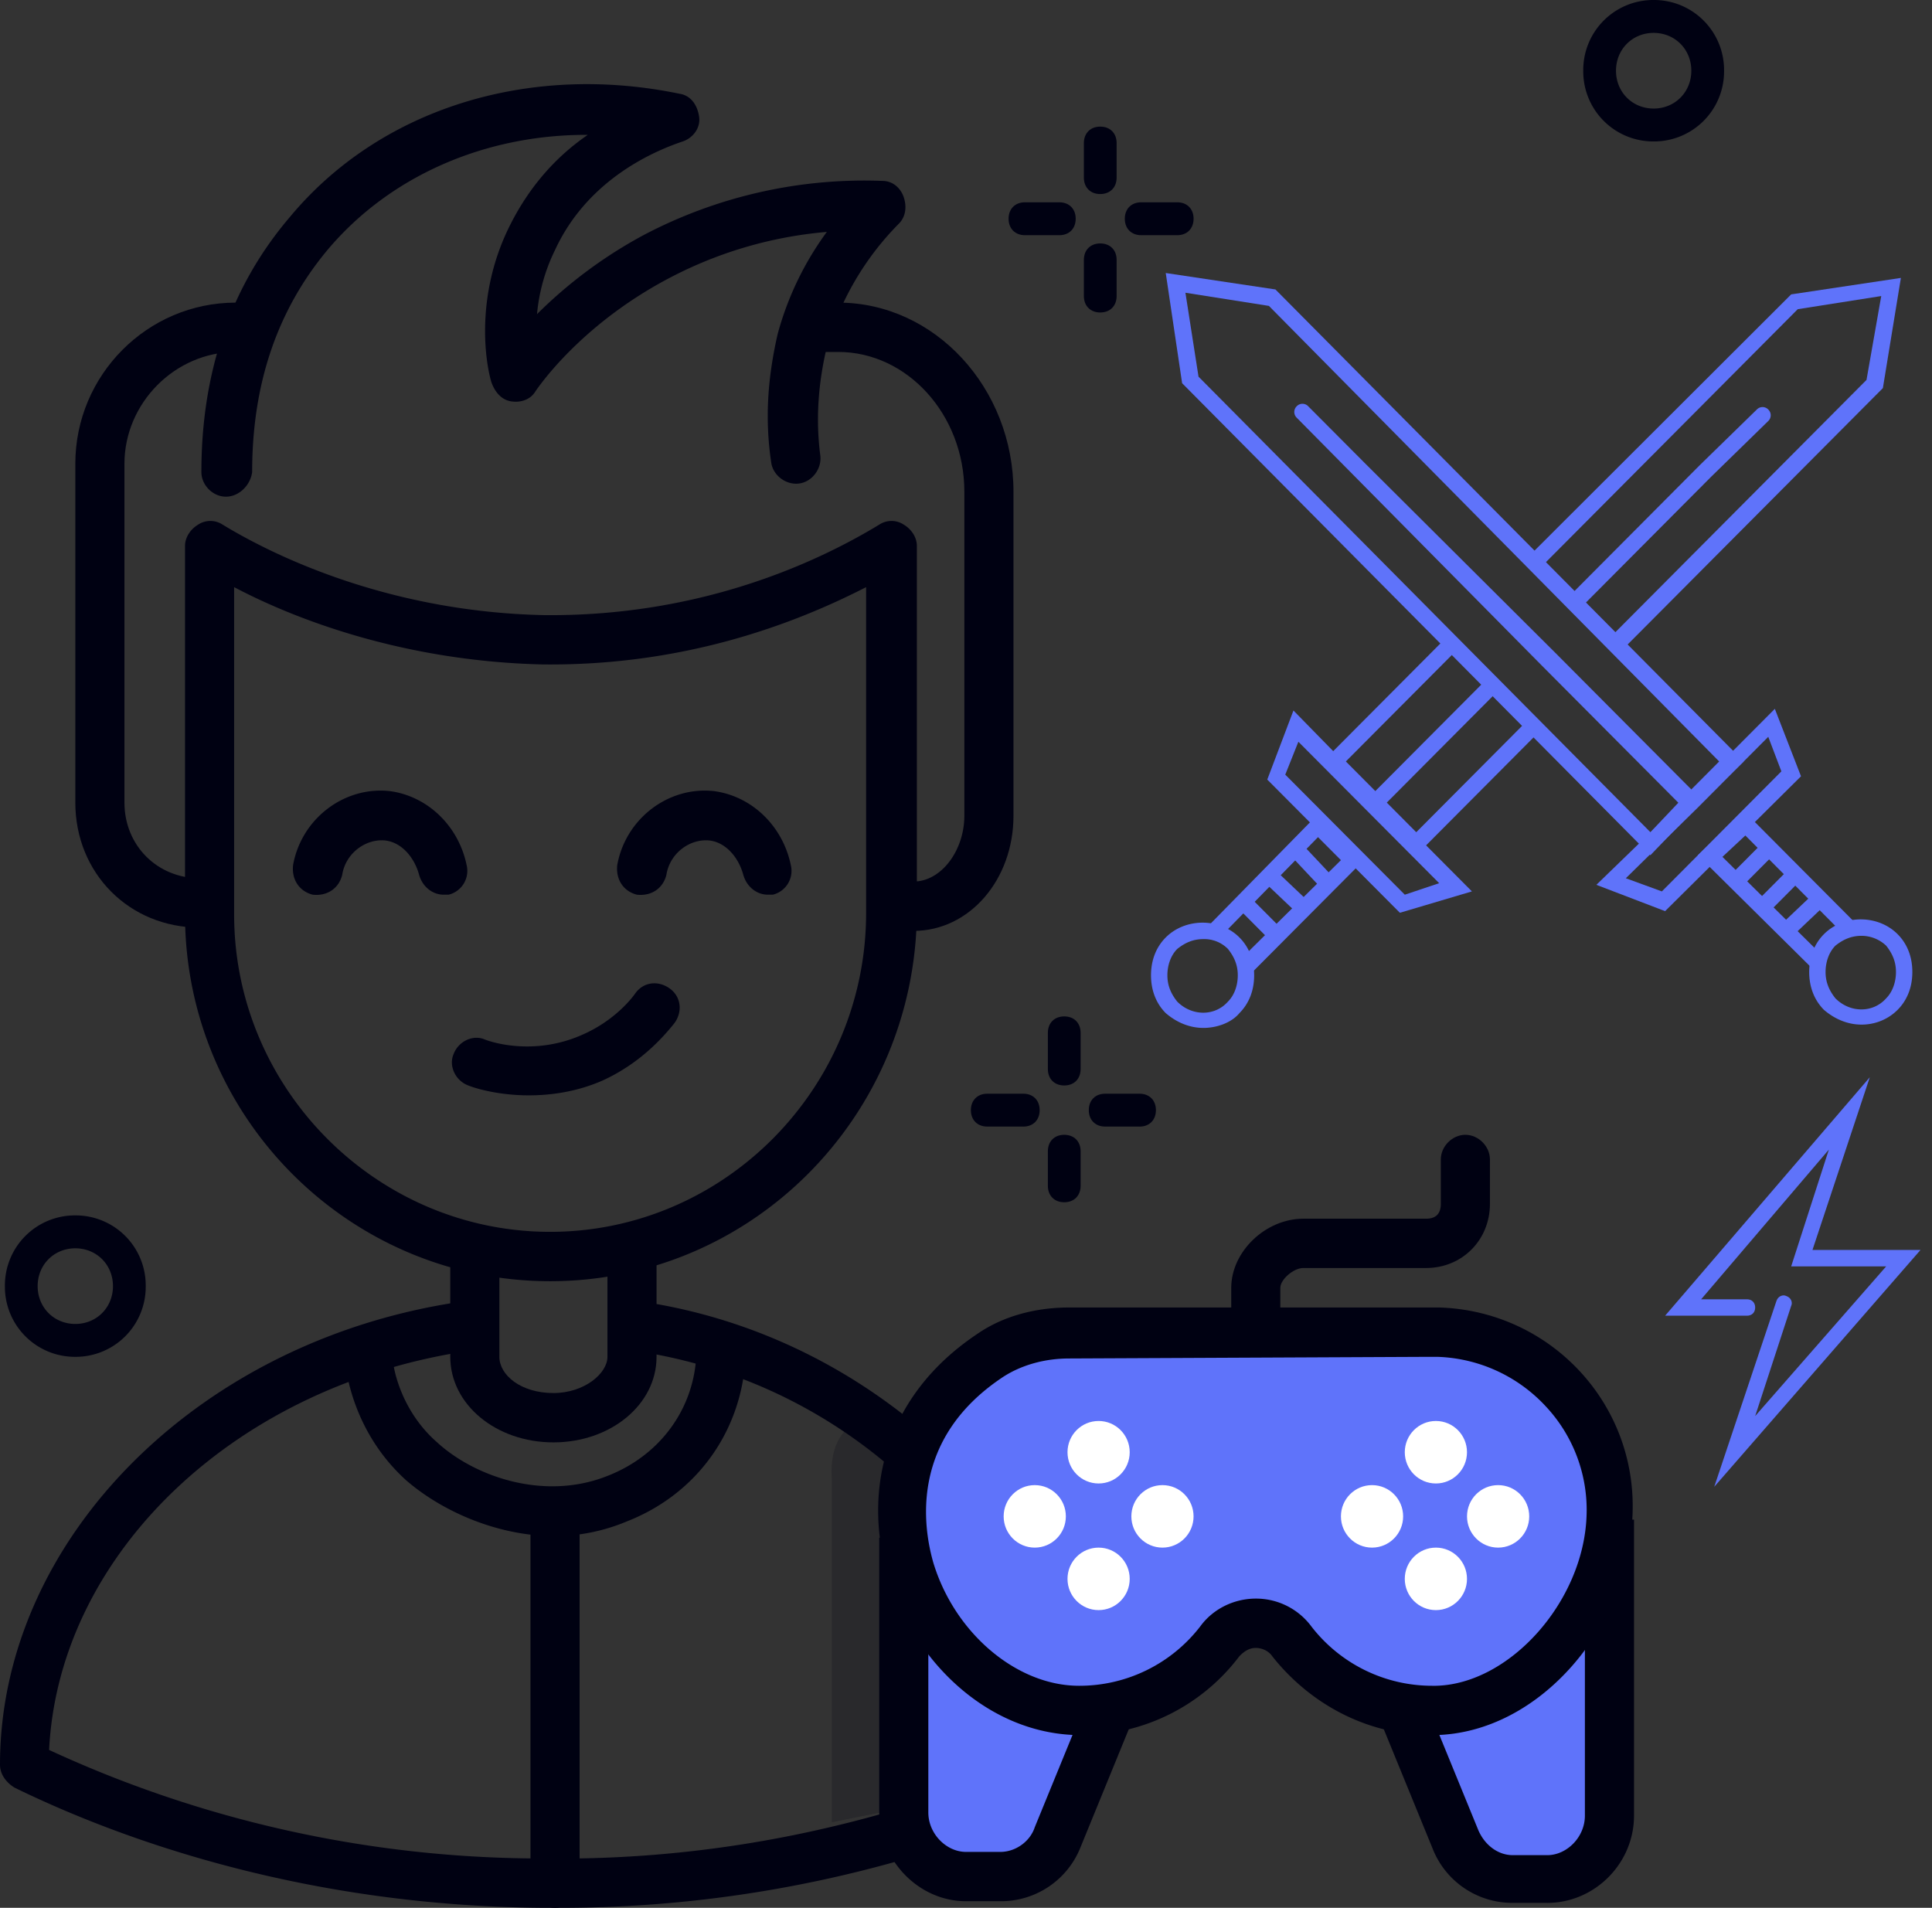 <svg xmlns="http://www.w3.org/2000/svg" width="80" height="79" viewBox="0 0 80 79">
    <rect x="0" y="0" width="80" height="79" fill="#333333" stroke="none"/>
    <g fill="none" fill-rule="nonzero">
        <g fill="#000112">
            <path d="M68.475 5.857a2.9 2.9 0 0 1-2.916-2.929A2.9 2.9 0 0 1 68.475 0a2.9 2.9 0 0 1 2.915 2.928 2.9 2.9 0 0 1-2.915 2.929zm0-4.495c-.882 0-1.56.681-1.56 1.566 0 .886.678 1.567 1.56 1.567.88 0 1.559-.681 1.559-1.567 0-.885-.678-1.566-1.56-1.566zM3.119 56.185a2.9 2.9 0 0 1-2.916-2.928 2.9 2.9 0 0 1 2.916-2.929 2.9 2.9 0 0 1 2.915 2.929 2.9 2.9 0 0 1-2.915 2.928zm0-4.494c-.882 0-1.56.68-1.56 1.566 0 .885.678 1.566 1.56 1.566.881 0 1.559-.68 1.559-1.566 0-.885-.678-1.566-1.56-1.566z"/>
        </g>
        <g fill="#000112">
            <path d="M44.068 44.948c-.407 0-.678-.272-.678-.68v-1.499c0-.409.271-.681.678-.681.407 0 .678.272.678.681v1.498c0 .409-.271.681-.678.681zM44.068 49.784c-.407 0-.678-.273-.678-.681v-1.43c0-.41.271-.682.678-.682.407 0 .678.273.678.681v1.43c0 .41-.271.682-.678.682zM47.186 46.65h-1.423c-.407 0-.678-.272-.678-.68 0-.409.27-.681.678-.681h1.423c.407 0 .678.272.678.68 0 .41-.27.682-.678.682zM42.373 46.65H40.88c-.406 0-.678-.272-.678-.68 0-.409.272-.681.678-.681h1.492c.407 0 .678.272.678.68 0 .41-.271.682-.678.682zM45.56 8.036c-.407 0-.679-.272-.679-.68V5.924c0-.409.272-.681.678-.681.407 0 .678.272.678.681v1.43c0 .409-.27.681-.678.681zM45.56 12.94c-.407 0-.679-.273-.679-.681V10.76c0-.408.272-.68.678-.68.407 0 .678.272.678.68v1.499c0 .408-.27.68-.678.68zM48.746 9.739h-1.492c-.407 0-.678-.273-.678-.681 0-.409.271-.681.678-.681h1.492c.407 0 .678.272.678.68 0 .41-.271.682-.678.682zM43.864 9.739h-1.423c-.407 0-.678-.273-.678-.681 0-.409.27-.681.678-.681h1.423c.407 0 .678.272.678.68 0 .41-.27.682-.678.682z"/>
        </g>
        <path fill="#000112" d="M35.729 58.705c-.204.068-.407.204-.61.409-.814.749-.678 1.907-.678 2.111v14.234l2.712-.545.27-14.098.204-2.247-1.898.136z" opacity=".2"/>
        <path fill="#000112" d="M22.78 53.053c-8.34 0-15.119-6.81-15.119-15.187V22.61c0-.34.203-.68.542-.885a.92.92 0 0 1 1.017 0c2.238 1.362 6.983 3.61 13.288 3.746 6.17.068 10.984-1.975 13.899-3.746a.92.92 0 0 1 1.017 0c.339.204.542.545.542.885v15.187c-.068 8.445-6.847 15.256-15.186 15.256zM9.695 24.313v13.553c0 7.218 5.898 13.143 13.085 13.143 7.186 0 13.084-5.925 13.084-13.212V24.313c-3.186 1.634-7.728 3.269-13.423 3.2-5.56-.135-10.034-1.77-12.746-3.2z"/>
        <path fill="#000112" d="M37.83 38.547h-1.22v-2.044h1.22c1.153 0 2.102-1.294 2.102-2.724V20.363c0-3.2-2.373-5.789-5.22-5.789h-1.424v-2.043h1.424c4 0 7.254 3.541 7.254 7.832v13.416c0 2.656-1.83 4.768-4.135 4.768zM8.271 38.41c-2.915 0-5.152-2.247-5.152-5.176V19.205c0-3.677 2.983-6.674 6.644-6.674v2.043c-2.509 0-4.61 2.111-4.61 4.631v14.03c0 1.77 1.355 3.132 3.118 3.132v2.043z"/>
        <path fill="#000112" d="M9.356 20.567c-.542 0-1.017-.476-1.017-1.021 0-4.155 1.22-7.696 3.661-10.556 3.729-4.495 9.898-6.402 16.136-5.108.474.068.745.477.813.953.068.477-.271.886-.678 1.022-1.424.477-4 1.702-5.288 4.495a7.553 7.553 0 0 0-.746 2.656 19.033 19.033 0 0 1 4.407-3.27 19.62 19.62 0 0 1 9.898-2.247c.407 0 .746.273.882.681.135.409.068.818-.204 1.09a11.833 11.833 0 0 0-2.983 5.108c-.339 1.43-.474 2.928-.27 4.495.067.544-.34 1.09-.882 1.157-.543.069-1.085-.34-1.153-.885-.271-1.839-.135-3.541.271-5.312a12.79 12.79 0 0 1 2.034-4.222c-2.373.204-4.61.885-6.644 1.975-3.05 1.634-4.813 3.745-5.424 4.63-.203.341-.61.477-1.016.41-.407-.069-.678-.41-.814-.818-.271-.953-.61-3.541.678-6.266.746-1.566 1.83-2.928 3.322-3.95h-.068c-4.203 0-8.135 1.703-10.712 4.768-2.101 2.52-3.118 5.584-3.118 9.194-.068.545-.543 1.021-1.085 1.021z"/>
        <g transform="translate(35.932 46.991)">
            <path fill="#5F73FA" d="M1.492 16.685V28.06c0 1.43 1.22 2.656 2.576 2.656h1.424a2.552 2.552 0 0 0 2.372-1.635l2.034-4.971"/>
            <path fill="#000112" d="M5.492 31.736H4.068c-1.966 0-3.593-1.702-3.593-3.677V16.685h2.033V28.06c0 .885.746 1.634 1.56 1.634h1.424c.61 0 1.22-.409 1.423-1.021L8.95 23.7l1.898.817-2.033 4.972a3.541 3.541 0 0 1-3.322 2.247z"/>
            <path fill="#5F73FA" d="M30.712 15.868v12.259c0 1.43-1.153 2.656-2.576 2.656h-1.424a2.552 2.552 0 0 1-2.373-1.635l-2.034-4.971"/>
            <path fill="#000112" d="M28.136 31.804h-1.424a3.541 3.541 0 0 1-3.322-2.247l-2.034-4.972 1.898-.749 2.034 4.972c.271.613.814 1.021 1.424 1.021h1.424c.813 0 1.559-.749 1.559-1.634V15.936h2.034v12.259c0 1.975-1.627 3.61-3.593 3.61z"/>
            <path fill="#5F73FA" d="M23.39 23.836a7.277 7.277 0 0 1-5.83-2.86 1.798 1.798 0 0 0-1.492-.75c-.61 0-1.153.273-1.492.75a7.277 7.277 0 0 1-5.83 2.86c-3.119 0-5.966-2.383-6.983-5.857-1.017-3.473.203-6.81 3.322-8.853a5.891 5.891 0 0 1 3.254-.954H23.593a7.204 7.204 0 0 1 5.153 2.384c1.356 1.43 2.034 3.337 1.966 5.312-.136 3.678-3.254 7.9-7.254 7.968h-.068z"/>
            <path fill="#000112" d="M23.186 9.194h.407a6.392 6.392 0 0 1 4.475 2.043 6.274 6.274 0 0 1 1.695 4.563c-.136 3.541-3.187 6.947-6.238 7.015h-.135a6.317 6.317 0 0 1-5.017-2.452 2.853 2.853 0 0 0-2.305-1.158c-.882 0-1.763.409-2.305 1.158a6.317 6.317 0 0 1-5.017 2.452c-2.577 0-5.153-2.18-6.034-5.108-.407-1.43-1.017-5.108 2.915-7.696.746-.477 1.695-.749 2.712-.749l14.847-.068zm.475-2.043H8.339c-1.356 0-2.712.34-3.797 1.09-8.067 5.38-2.983 16.617 4.272 16.617a8.207 8.207 0 0 0 6.576-3.27c.203-.204.407-.34.678-.34.271 0 .542.136.678.34 1.56 1.976 3.932 3.27 6.576 3.27h.136c4.406-.068 8.067-4.563 8.203-8.99.271-4.699-3.39-8.58-8-8.717z"/>
            <ellipse cx="9.559" cy="13.144" fill="#FFF" rx="1.288" ry="1.294"/>
            <ellipse cx="9.559" cy="18.388" fill="#FFF" rx="1.288" ry="1.294"/>
            <ellipse cx="6.915" cy="15.8" fill="#FFF" rx="1.288" ry="1.294"/>
            <ellipse cx="12.203" cy="15.8" fill="#FFF" rx="1.288" ry="1.294"/>
            <ellipse cx="23.525" cy="13.144" fill="#FFF" rx="1.288" ry="1.294"/>
            <ellipse cx="23.525" cy="18.388" fill="#FFF" rx="1.288" ry="1.294"/>
            <ellipse cx="20.881" cy="15.8" fill="#FFF" rx="1.288" ry="1.294"/>
            <ellipse cx="26.102" cy="15.8" fill="#FFF" rx="1.288" ry="1.294"/>
            <path fill="#000112" d="M16.068 8.99c-.543 0-1.017-.477-1.017-1.022V6.334c0-1.499 1.424-2.86 2.983-2.86h5.085c.406 0 .61-.205.61-.614V1.022c0-.545.474-1.022 1.017-1.022.542 0 1.017.477 1.017 1.022V2.86c0 1.499-1.153 2.656-2.644 2.656h-5.085c-.407 0-.95.477-.95.818v1.634c0 .545-.474 1.022-1.016 1.022z"/>
        </g>
        <path fill="#000112" d="M18.373 37.048c-.475 0-.881-.34-1.017-.817-.203-.75-.746-1.362-1.424-1.43-.813-.068-1.627.545-1.763 1.43-.135.545-.61.885-1.22.817-.542-.136-.881-.613-.813-1.226.339-1.906 2.101-3.269 4-3.064 1.559.204 2.847 1.43 3.186 3.064a1.015 1.015 0 0 1-.746 1.226h-.203zM31.797 37.048c-.475 0-.882-.34-1.017-.817-.204-.75-.746-1.362-1.424-1.43-.814-.068-1.627.545-1.763 1.43-.135.545-.61.885-1.22.817-.542-.136-.881-.613-.814-1.226.34-1.906 2.102-3.269 4-3.064 1.56.204 2.848 1.43 3.187 3.064A1.015 1.015 0 0 1 32 37.048h-.203zM21.898 45.357c-1.22 0-2.17-.273-2.508-.409-.543-.204-.814-.817-.61-1.294.203-.545.813-.817 1.288-.613.339.137 2.101.681 4.068-.204 1.084-.477 1.83-1.226 2.17-1.703.338-.476.948-.544 1.423-.204.474.34.542.954.203 1.43-.542.681-1.491 1.703-2.983 2.384-1.085.477-2.17.613-3.05.613zM23.119 79h-.61C12.813 78.932 5.22 76.276.61 74.028c-.339-.204-.61-.544-.61-.953 0-9.398 8.339-17.707 19.322-19.205.542-.068 1.085.34 1.153.885.067.545-.34 1.09-.882 1.158-9.762 1.362-17.152 8.377-17.56 16.55a48.63 48.63 0 0 0 20.475 4.494c4.95.068 9.763-.613 14.441-1.975a1.073 1.073 0 0 1 1.288.68c.204.546-.135 1.09-.678 1.295A51.392 51.392 0 0 1 23.12 79zM37.627 61.089a.969.969 0 0 1-.678-.273 20.841 20.841 0 0 0-10.847-4.903c-.543-.068-.95-.613-.882-1.158.068-.545.61-.953 1.153-.885 4.407.613 8.542 2.52 11.932 5.448.407.34.475 1.022.136 1.43-.272.205-.543.34-.814.34z"/>
        <g fill="#5F73FA">
            <path d="M68.339 35.414l-19.39-19.546-.678-4.563 4.543.681.067.068 19.322 19.478-2.034 1.975-1.83 1.907zM49.627 15.596L68.34 34.46l1.356-1.43 1.491-1.498-18.644-18.865-3.457-.545.542 3.474z"/>
            <path d="M68.95 37.73l-2.848-1.09 3.796-3.678 3.594-3.61 1.084 2.793-5.627 5.584zm-1.628-1.363l1.492.545 4.949-4.971-.543-1.43-2.915 2.928-2.983 2.928z"/>
            <path d="M75.254 40.113c-.068 0-.203 0-.27-.068l-4.679-4.631 1.017-.954.881-.885 4.61 4.631a.33.33 0 0 1 0 .477.327.327 0 0 1-.474 0l-4.068-4.086-.949.885 4.136 4.086a.33.33 0 0 1 0 .477s-.136.068-.204.068zM69.966 33.507c-.068 0-.203 0-.271-.068l-5.83-5.857-10.17-10.284a.33.33 0 0 1 0-.476.327.327 0 0 1 .474 0l2.373 2.383 7.865 7.832 5.83 5.857a.33.33 0 0 1 0 .477c-.068.136-.203.136-.27.136z"/>
            <path d="M77.085 42.428c-.543 0-1.085-.204-1.56-.612-.406-.41-.61-.954-.61-1.567s.204-1.158.61-1.566c.814-.817 2.238-.817 3.051 0 .407.408.61.953.61 1.566 0 .613-.203 1.158-.61 1.567-.407.408-.949.612-1.491.612zm0-3.677c-.407 0-.746.136-1.085.408-.271.273-.407.682-.407 1.09 0 .409.136.75.407 1.09.61.613 1.56.613 2.102 0 .27-.273.406-.681.406-1.09 0-.408-.135-.749-.406-1.09a1.491 1.491 0 0 0-1.017-.408zM74.102 38.819a.513.513 0 0 1-.271-.136.33.33 0 0 1 0-.477l1.22-1.158a.327.327 0 0 1 .474 0 .33.33 0 0 1 0 .477l-1.22 1.158c-.068.136-.136.136-.203.136zM73.085 37.797c-.068 0-.204 0-.271-.068a.33.33 0 0 1 0-.476l1.22-1.226a.327.327 0 0 1 .474 0 .33.33 0 0 1 0 .476l-1.22 1.226c0 .068-.135.068-.203.068zM72 36.708c-.068 0-.203 0-.271-.068a.33.33 0 0 1 0-.477l1.22-1.226a.327.327 0 0 1 .475 0 .33.33 0 0 1 0 .477l-1.22 1.226c0 .068-.136.068-.204.068z"/>
            <g>
                <path d="M58.576 35.482L54.712 31.6l5.152-5.176a.327.327 0 0 1 .475 0 .33.33 0 0 1 0 .477l-4.61 4.63 2.915 2.93 4.61-4.632a.327.327 0 0 1 .475 0 .33.33 0 0 1 0 .477l-5.153 5.176zM66.915 26.969c-.068 0-.203 0-.27-.068a.33.33 0 0 1 0-.477l10.643-10.692.61-3.473-3.457.544L63.932 23.36a.327.327 0 0 1-.474 0 .33.33 0 0 1 0-.476L74.169 12.19l4.543-.682-.746 4.563-10.78 10.829c-.067.068-.203.068-.27.068z"/>
                <path d="M57.966 37.797l-5.491-5.516 1.084-2.86 3.73 3.813 3.66 3.678-2.983.885zm-4.746-5.72l4.95 4.971 1.423-.476-2.847-2.86-2.983-2.997-.543 1.362z"/>
                <path d="M51.661 40.25c-.068 0-.203 0-.271-.069a.33.33 0 0 1 0-.477l4.135-4.086-.949-.953-4.068 4.154a.327.327 0 0 1-.474 0 .33.33 0 0 1 0-.477l4.61-4.699 1.898 1.907-4.61 4.631c-.068.068-.203.068-.271.068zM56.95 33.575c-.069 0-.204 0-.272-.068a.33.33 0 0 1 0-.477l4.881-4.903a.327.327 0 0 1 .475 0 .33.33 0 0 1 0 .476l-4.881 4.904c0 .068-.136.068-.204.068zM65.22 25.266c-.067 0-.203 0-.27-.068a.33.33 0 0 1 0-.476l5.423-5.449 2.373-2.315a.327.327 0 0 1 .474 0 .33.33 0 0 1 0 .476l-2.373 2.316-5.423 5.448c0 .068-.136.068-.204.068z"/>
                <path d="M49.83 42.565c-.542 0-1.084-.205-1.559-.613-.407-.409-.61-.954-.61-1.567s.203-1.157.61-1.566c.814-.817 2.237-.817 3.051 0 .407.409.61.953.61 1.566 0 .613-.203 1.158-.61 1.567-.339.408-.95.613-1.491.613zm0-3.678c-.406 0-.745.136-1.084.409-.271.272-.407.68-.407 1.09 0 .408.136.748.407 1.089.61.613 1.56.613 2.101 0 .272-.272.407-.681.407-1.09 0-.408-.135-.749-.407-1.09a1.377 1.377 0 0 0-1.016-.408zM52.814 38.955c-.068 0-.204 0-.272-.068l-1.22-1.226a.33.33 0 0 1 0-.477.327.327 0 0 1 .475 0l1.22 1.226a.33.33 0 0 1 0 .477c0 .068-.136.068-.203.068zM53.898 37.866c-.067 0-.135 0-.203-.069l-1.22-1.157a.33.33 0 0 1 0-.477.327.327 0 0 1 .474 0l1.22 1.158a.33.33 0 0 1 0 .476c-.067 0-.203.069-.27.069zM54.915 36.844a.513.513 0 0 1-.27-.136l-1.153-1.226a.33.33 0 0 1 0-.477.327.327 0 0 1 .474 0l1.153 1.226a.33.33 0 0 1 0 .477c-.068.136-.136.136-.204.136z"/>
            </g>
        </g>
        <path fill="#5F73FA" d="M70.983 61.566l2.576-7.696c.068-.204.272-.273.407-.204.203.068.271.272.203.408l-1.491 4.563 5.424-6.197h-3.933l1.56-4.836-5.288 6.198h1.898c.203 0 .339.136.339.34 0 .205-.136.34-.339.34h-3.39l8.475-9.874-2.373 7.15h4.474l-8.542 9.808z"/>
        <path fill="#000112" d="M22.915 59.727c-2.373 0-4.27-1.567-4.27-3.542v-4.222c0-.545.474-1.022 1.016-1.022s1.017.477 1.017 1.022v4.222c0 .75.881 1.499 2.237 1.499 1.288 0 2.238-.818 2.238-1.499v-4.222c0-.545.474-1.022 1.016-1.022.543 0 1.017.477 1.017 1.022v4.222c0 1.975-1.898 3.542-4.27 3.542z"/>
        <path fill="#000112" d="M22.983 63.609c-2.373 0-4.678-1.022-6.17-2.316-2.101-1.907-2.44-4.29-2.508-4.767-.068-.545.34-1.09.881-1.09.543-.068 1.085.34 1.085.886 0 .204.271 2.043 1.83 3.405 1.56 1.43 4.475 2.451 7.12 1.362 2.033-.817 3.39-2.588 3.593-4.7a1.098 1.098 0 0 1 1.084-.953 1.1 1.1 0 0 1 .95 1.09c-.272 2.928-2.102 5.38-4.882 6.47a7.796 7.796 0 0 1-2.983.613z"/>
        <path fill="#000112" d="M22.983 79c-.542 0-1.017-.477-1.017-1.022V63.2c0-.545.475-1.022 1.017-1.022.542 0 1.017.477 1.017 1.022v14.778c0 .545-.475 1.022-1.017 1.022z"/>
    </g>
</svg>
